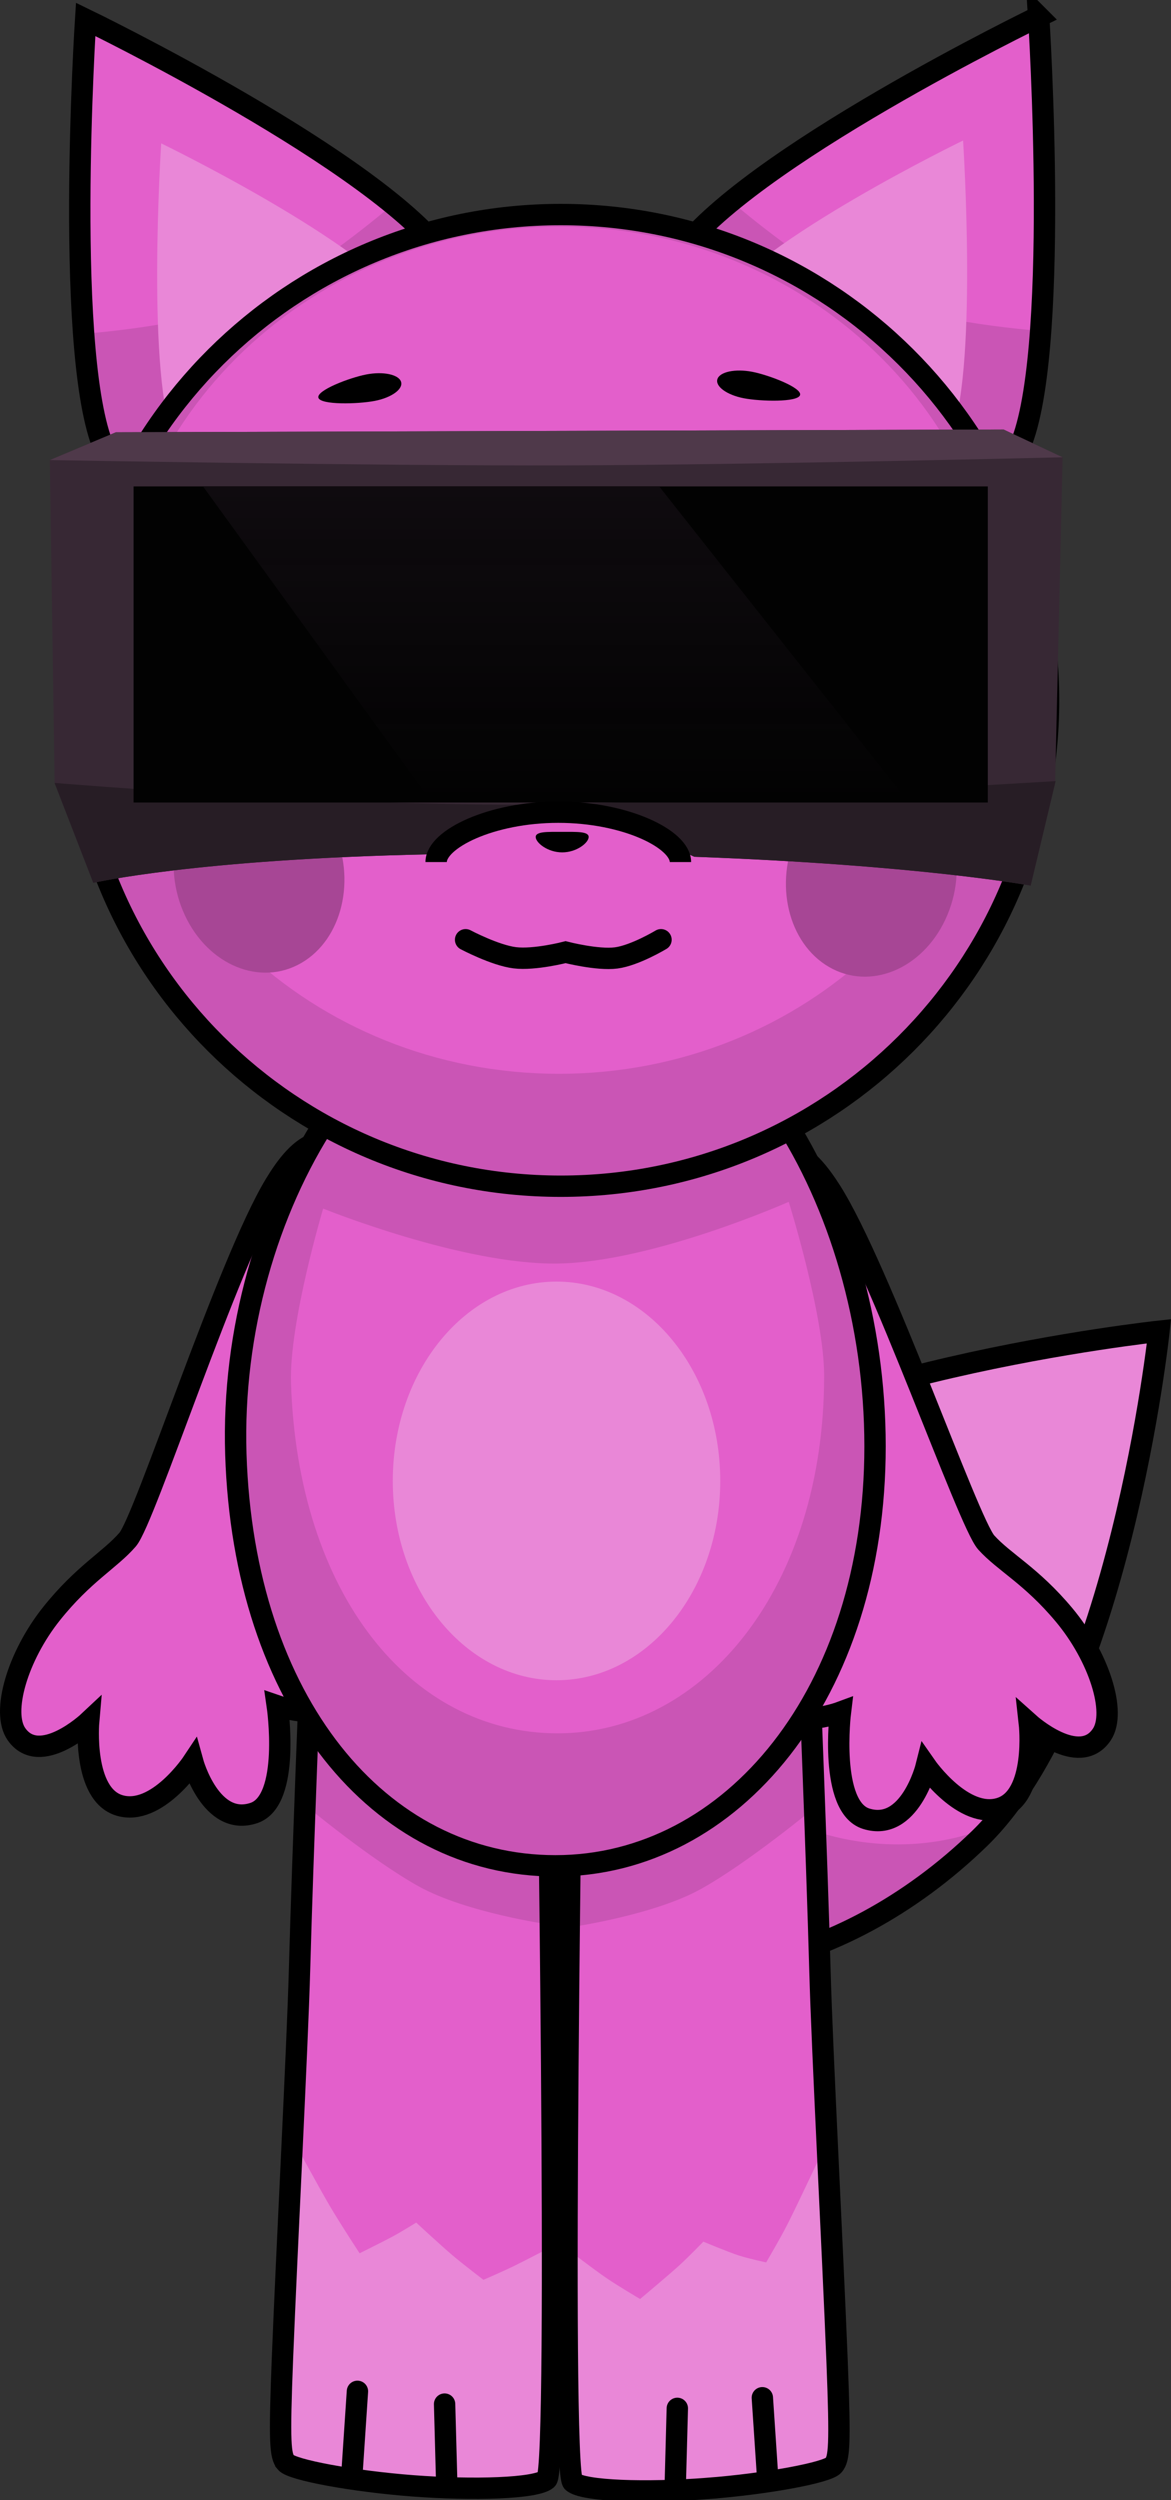 <svg version="1.1" xmlns="http://www.w3.org/2000/svg" xmlns:xlink="http://www.w3.org/1999/xlink" width="137.084" height="292.649" viewBox="0,0,137.084,292.649"><rect x="0" y="0" width="137.084" height="292.649" fill="#333333" stroke="none"/><defs><linearGradient x1="214.668" y1="103.566" x2="214.668" y2="119.859" gradientUnits="userSpaceOnUse" id="color-1"><stop offset="0" stop-color="#e384d2"/><stop offset="1" stop-color="#b36aa5"/></linearGradient><linearGradient x1="259.946" y1="103.252" x2="259.946" y2="119.546" gradientUnits="userSpaceOnUse" id="color-2"><stop offset="0" stop-color="#e384d2"/><stop offset="1" stop-color="#b36aa5"/></linearGradient><linearGradient x1="236.537" y1="90.616" x2="236.537" y2="127.616" gradientUnits="userSpaceOnUse" id="color-3"><stop offset="0" stop-color="#0f0b0f"/><stop offset="1" stop-color="#0f0b0f" stop-opacity="0"/></linearGradient></defs><g transform="translate(-171.458,-33.675)"><g data-paper-data="{&quot;isPaintingLayer&quot;:true}" fill-rule="nonzero" stroke-linejoin="miter" stroke-miterlimit="10" stroke-dasharray="" stroke-dashoffset="0" style="mix-blend-mode: normal"><g stroke="#000000" stroke-linecap="butt"><path d="M236.746,257.938c-10.761,-11.04 -4.608,-34.447 10.405,-49.021c15.013,-14.573 59.984,-19.407 59.984,-19.407c0,0 -4.63,43.482 -21.014,59.387c-16.384,15.905 -38.613,20.081 -49.374,9.041z" data-paper-data="{&quot;index&quot;:null}" fill="#e35fcb" stroke-width="0"/><path d="M307.135,189.51c0,0 -1.674,25.716 -11.662,45.012c-0.82,-2.401 -2.092,-4.781 -2.839,-7.366c-1.272,-4.404 -1.82,-8.588 -1.82,-8.588c0,0 -5.947,1.558 -8.725,2.205c-2.464,0.574 -7.117,1.483 -7.117,1.483c0,0 0.681,-5.348 1.108,-8.052c0.449,-2.843 1.525,-8.609 1.525,-8.609c0,0 -3.015,-0.728 -6.363,-1.971c-3.078,-1.143 -6.395,-2.766 -8.868,-3.694c19.032,-7.654 44.761,-10.42 44.761,-10.42z" data-paper-data="{&quot;index&quot;:null}" fill="#e987d7" stroke-width="0"/><path d="M236.746,257.938c-10.761,-11.04 -4.608,-34.447 10.405,-49.021c0.802,-0.778 1.689,-1.529 2.65,-2.252c-5.672,11.068 -2.743,26.08 6.142,34.81c8.036,7.896 21.266,10.331 31.614,5.924c-0.469,0.522 -0.948,1.022 -1.437,1.497c-16.384,15.905 -38.613,20.081 -49.374,9.041z" data-paper-data="{&quot;index&quot;:null}" fill="#ca55b5" stroke-width="0"/><path d="M236.746,257.938c-10.761,-11.04 -4.608,-34.447 10.405,-49.021c15.013,-14.573 59.984,-19.407 59.984,-19.407c0,0 -4.63,43.482 -21.014,59.387c-16.384,15.905 -38.613,20.081 -49.374,9.041z" data-paper-data="{&quot;index&quot;:null}" fill="none" stroke-width="2.5"/></g><path d="M260.906,168.346c2.825,-0.739 4.998,0.298 7.82,4.743c5.763,9.078 16.085,38.821 18.189,41.151c2.11,2.337 5.258,3.866 9.108,8.474c4.059,4.858 6.178,11.392 4.415,14.012c-2.649,3.938 -8.473,-1.284 -8.473,-1.284c0,0 0.943,8.505 -3.402,9.893c-4.316,1.379 -8.682,-4.887 -8.682,-4.887c0,0 -1.925,7.71 -7.014,6.127c-4.382,-1.363 -3.025,-12.469 -3.025,-12.469c0,0 -6.366,2.365 -8.462,-1.289c-1.972,-3.437 3.872,-9.093 6.191,-11.947c1.905,-2.344 -9.876,-34.564 -10.322,-43.435c-0.258,-5.129 0.496,-8.263 3.656,-9.09z" data-paper-data="{&quot;index&quot;:null}" fill="#e35fcb" stroke="#000000" stroke-width="2.5" stroke-linecap="butt"/><path d="M215.213,176.423c-0.242,8.879 -11.283,41.361 -9.325,43.66c2.384,2.8 8.355,8.321 6.463,11.802c-2.012,3.701 -8.43,1.482 -8.43,1.482c0,0 1.611,11.072 -2.739,12.535c-5.052,1.699 -7.153,-5.965 -7.153,-5.965c0,0 -4.222,6.364 -8.568,5.084c-4.375,-1.289 -3.627,-9.812 -3.627,-9.812c0,0 -5.703,5.354 -8.441,1.477c-1.823,-2.58 0.146,-9.16 4.093,-14.11c3.744,-4.695 6.856,-6.296 8.912,-8.68c2.05,-2.378 11.689,-32.349 17.243,-41.557c2.719,-4.508 4.868,-5.595 7.71,-4.92c3.178,0.754 4.003,3.87 3.863,9.004z" data-paper-data="{&quot;index&quot;:null}" fill="#e35fcb" stroke="#000000" stroke-width="2.5" stroke-linecap="butt"/><g data-paper-data="{&quot;index&quot;:null}" stroke="#000000" stroke-linecap="butt"><path d="M254.213,324.975c-7.121,0.544 -14.455,0.322 -15.701,-0.752c-1.526,-1.316 0,-96.437 0,-96.437h27.632c0,0 0.925,22.972 1.301,36.573c0.266,9.629 1.492,32.695 2.003,45.627c0.4,10.115 0.248,11.473 -0.395,12.262c-0.705,0.864 -7.827,2.191 -14.84,2.727z" fill="#e35fcb" stroke-width="0"/><path d="M266.655,241.005c0.051,1.377 0.158,4.279 0.158,4.279c0,0 -7.774,6.445 -13.313,9.522c-5.539,3.076 -15.257,4.466 -15.257,4.466l0.269,-31.485h27.632c0,0 0.232,5.759 0.511,13.218z" fill="#ca55b5" stroke-width="0"/><path d="M254.213,324.975c-7.121,0.544 -14.455,0.322 -15.701,-0.752c-0.445,-0.384 -0.67,-27.289 -0.67,-27.289c0,0 3.117,2.386 4.591,3.396c1.369,0.938 3.96,2.463 3.96,2.463c0,0 3.227,-2.7 4.542,-3.893c1.12,-1.016 2.859,-2.82 2.859,-2.82c0,0 2.832,1.184 4.123,1.61c1.143,0.377 3.233,0.816 3.233,0.816c0,0 1.669,-2.818 2.592,-4.652c1.336,-2.654 4.655,-9.743 4.655,-9.743c0,0 0.869,21.303 1.049,25.875c0.4,10.115 0.248,11.473 -0.395,12.262c-0.705,0.864 -7.827,2.191 -14.84,2.727z" fill="#e987d7" stroke-width="0"/><path d="M254.213,324.975c-7.121,0.544 -14.455,0.322 -15.701,-0.752c-1.526,-1.316 0,-96.437 0,-96.437h27.632c0,0 0.925,22.972 1.301,36.573c0.266,9.629 1.492,32.695 2.003,45.627c0.4,10.115 0.248,11.473 -0.395,12.262c-0.705,0.864 -7.827,2.191 -14.84,2.727z" fill="none" stroke-width="2.5"/></g><g stroke="#000000" stroke-linecap="butt"><path d="M204.922,321.935c-0.644,-0.789 -0.795,-2.147 -0.395,-12.262c0.511,-12.931 1.737,-35.998 2.003,-45.627c0.376,-13.602 1.301,-36.573 1.301,-36.573h27.632c0,0 1.526,95.12 0,96.437c-1.245,1.074 -8.58,1.296 -15.701,0.752c-7.012,-0.536 -14.134,-1.863 -14.84,-2.727z" fill="#e35fcb" stroke-width="0"/><path d="M207.831,227.474h27.632l0.269,31.485c0,0 -9.718,-1.39 -15.257,-4.466c-5.539,-3.076 -13.313,-9.522 -13.313,-9.522c0,0 0.107,-2.902 0.158,-4.279c0.279,-7.459 0.511,-13.218 0.511,-13.218z" fill="#ca55b5" stroke-width="0"/><path d="M204.922,321.935c-0.644,-0.789 -0.795,-2.147 -0.395,-12.262c0.181,-4.572 1.049,-25.875 1.049,-25.875c0,0 3.02,5.59 4.445,8.027c1.192,2.039 3.534,5.615 3.534,5.615c0,0 2.77,-1.366 3.928,-1.994c1.036,-0.562 2.696,-1.597 2.696,-1.597c0,0 2.87,2.655 4.264,3.841c1.203,1.023 3.61,2.86 3.61,2.86c0,0 2.31,-1.002 3.5,-1.581c1.451,-0.706 4.578,-2.349 4.578,-2.349c0,0 -0.225,26.905 -0.67,27.289c-1.245,1.074 -8.58,1.296 -15.701,0.752c-7.012,-0.536 -14.134,-1.863 -14.84,-2.727z" fill="#e987d7" stroke-width="0"/><path d="M204.922,321.935c-0.644,-0.789 -0.795,-2.147 -0.395,-12.262c0.511,-12.931 1.737,-35.998 2.003,-45.627c0.376,-13.602 1.301,-36.573 1.301,-36.573h27.632c0,0 1.526,95.12 0,96.437c-1.245,1.074 -8.58,1.296 -15.701,0.752c-7.012,-0.536 -14.134,-1.863 -14.84,-2.727z" fill="none" stroke-width="2.5"/></g><g stroke="#000000" stroke-linecap="butt"><path d="M273.896,202.97c0,28.943 -16.751,49.117 -37.414,49.117c-20.663,0 -36.497,-19.233 -37.414,-48.176c-0.917,-28.928 16.751,-56.637 37.414,-56.637c20.663,0 37.414,26.753 37.414,55.697z" fill="#ca55b5" stroke-width="0"/><path d="M267.936,194.728c0,24.66 -13.971,41.848 -31.206,41.848c-17.235,0 -30.441,-16.387 -31.206,-41.047c-0.219,-7.054 3.765,-20.378 3.765,-20.378c0,0 16.282,6.591 27.441,6.434c11.159,-0.157 27.06,-7.225 27.06,-7.225c0,0 4.147,13.257 4.147,20.369z" fill="#e35fcb" stroke-width="0"/><path d="M273.896,202.97c0,28.943 -16.751,49.117 -37.414,49.117c-20.663,0 -36.497,-19.233 -37.414,-48.176c-0.917,-28.928 16.751,-56.637 37.414,-56.637c20.663,0 37.414,26.753 37.414,55.697z" fill="none" stroke-width="2.5"/></g><g data-paper-data="{&quot;index&quot;:null}" stroke="#000000" stroke-linecap="butt"><path d="M293.049,35.61c0,0 2.625,40.517 -2.395,50.758c-5.162,10.529 -45.817,-14.073 -39.945,-22.662c7.755,-11.344 42.341,-28.095 42.341,-28.095z" fill="#e35fcb" stroke-width="0"/><path d="M250.708,63.705c0.871,-1.274 2.081,-2.617 3.542,-3.996c0.858,-0.81 2.816,-2.461 2.816,-2.461c0,0 9.605,8.32 16.757,11.314c7.152,2.994 19.459,3.848 19.459,3.848c0,0 -0.173,2.167 -0.279,3.2c-0.472,4.586 -1.216,8.444 -2.35,10.757c-5.162,10.529 -45.817,-14.073 -39.945,-22.662z" fill="#ca55b5" stroke-width="0"/><path d="M284.202,50.125c0,0 1.812,27.958 -1.653,35.025c-3.562,7.265 -31.616,-9.711 -27.564,-15.638c5.352,-7.828 29.217,-19.387 29.217,-19.387z" fill="#e987d7" stroke-width="0"/><path d="M293.049,35.61c0,0 2.625,40.517 -2.395,50.758c-5.162,10.529 -45.817,-14.073 -39.945,-22.662c7.755,-11.344 42.341,-28.095 42.341,-28.095z" fill="none" stroke-width="2.5"/></g><g stroke="#000000" stroke-linecap="butt"><path d="M223.823,64.039c5.872,8.589 -34.783,33.191 -39.945,22.662c-5.021,-10.241 -2.395,-50.758 -2.395,-50.758c0,0 34.585,16.751 42.341,28.095z" fill="#e35fcb" stroke-width="0"/><path d="M223.823,64.039c5.872,8.589 -34.783,33.191 -39.945,22.662c-1.134,-2.313 -1.878,-6.171 -2.35,-10.757c-0.106,-1.033 -0.279,-3.2 -0.279,-3.2c0,0 12.307,-0.854 19.459,-3.848c7.152,-2.994 16.757,-11.314 16.757,-11.314c0,0 1.958,1.651 2.816,2.461c1.461,1.379 2.671,2.722 3.542,3.996z" fill="#ca55b5" stroke-width="0"/><path d="M219.546,69.846c4.052,5.927 -24.002,22.903 -27.564,15.638c-3.465,-7.067 -1.653,-35.025 -1.653,-35.025c0,0 23.865,11.559 29.217,19.387z" fill="#e987d7" stroke-width="0"/><path d="M223.823,64.039c5.872,8.589 -34.783,33.191 -39.945,22.662c-5.021,-10.241 -2.395,-50.758 -2.395,-50.758c0,0 34.585,16.751 42.341,28.095z" fill="none" stroke-width="2.5"/></g><g stroke-linecap="butt"><g><g stroke="#000000"><path d="M294.211,115.661c0,31.409 -25.568,56.872 -57.107,56.872c-31.539,0 -57.107,-25.462 -57.107,-56.872c0,-31.409 25.568,-56.872 57.107,-56.872c31.539,0 57.107,25.462 57.107,56.872z" fill="#ca55b5" stroke-width="0"/><path d="M289.04,109.786c0,27.386 -23.349,49.587 -52.151,49.587c-28.802,0 -52.151,-22.201 -52.151,-49.587c0,-27.386 23.349,-49.587 52.151,-49.587c28.802,0 52.151,22.201 52.151,49.587z" fill="#e35fcb" stroke-width="0"/><path d="M294.211,115.661c0,31.409 -25.568,56.872 -57.107,56.872c-31.539,0 -57.107,-25.462 -57.107,-56.872c0,-31.409 25.568,-56.872 57.107,-56.872c31.539,0 57.107,25.462 57.107,56.872z" fill="none" stroke-width="2.5"/></g><path d="M210.464,130.736c2.737,5.866 1.069,12.877 -3.725,15.661c-4.795,2.783 -10.901,0.284 -13.638,-5.581c-2.737,-5.866 -1.069,-12.877 3.725,-15.661c4.795,-2.783 10.901,-0.284 13.638,5.581z" fill="#a74695" stroke="none" stroke-width="0"/><path d="M278.416,125.625c4.795,2.783 6.463,9.795 3.725,15.661c-2.737,5.866 -8.844,8.365 -13.638,5.581c-4.795,-2.783 -6.463,-9.795 -3.725,-15.661c2.737,-5.866 8.844,-8.365 13.638,-5.581z" data-paper-data="{&quot;index&quot;:null}" fill="#a74695" stroke="none" stroke-width="0"/></g><path d="M229.969,115.528c-2.394,11.086 -12.252,18.363 -22.018,16.254c-9.766,-2.109 -15.742,-12.806 -13.348,-23.892c2.394,-11.086 12.252,-18.363 22.018,-16.254c9.766,2.109 15.742,12.806 13.348,23.892z" fill="#ffffff" stroke="#000000" stroke-width="2.5"/><g stroke="none"><g><path d="M206.521,111.712c0,-4.499 3.647,-8.147 8.147,-8.147c4.499,0 8.147,3.648 8.147,8.147c0,4.499 -3.648,8.147 -8.147,8.147c-4.499,0 -8.147,-3.647 -8.147,-8.147z" fill="url(#color-1)" stroke-width="0.5"/><path d="M215.975,119.722l-0.76,-3.952l1.866,-0.628l2.064,3.34c0,0 -0.848,0.632 -1.537,0.843c-0.675,0.206 -1.632,0.397 -1.632,0.397z" fill="#a9629b" stroke-width="0"/><path d="M220.257,117.619l-2.598,-2.94l1.014,-0.954l2.924,2.189c0,0 -0.343,0.594 -0.613,0.937c-0.27,0.343 -0.727,0.768 -0.727,0.768z" fill="#a9629b" stroke-width="0"/></g><path d="M209.942,111.712c0,-2.61 2.116,-4.725 4.725,-4.725c2.61,0 4.725,2.116 4.725,4.725c0,2.61 -2.116,4.725 -4.725,4.725c-2.61,0 -4.725,-2.116 -4.725,-4.725z" fill="#000000" stroke-width="0.5"/><path d="M213.649,110.06c-1.205,1.18 -3.012,1.288 -4.036,0.242c-1.024,-1.046 -0.877,-2.851 0.328,-4.03c1.205,-1.18 3.012,-1.288 4.036,-0.242c1.024,1.046 0.877,2.851 -0.328,4.03z" fill="#ffffff" stroke-width="0"/><path d="M210.154,111.332c0.242,0.326 0.217,0.739 -0.057,0.921c-0.274,0.183 -0.692,0.066 -0.934,-0.26c-0.242,-0.326 -0.217,-0.739 0.057,-0.921c0.274,-0.183 0.692,-0.066 0.934,0.26z" fill="#ffffff" stroke-width="0"/></g><path d="M258.008,91.479c9.766,-2.109 19.624,5.168 22.018,16.254c2.394,11.086 -3.582,21.783 -13.348,23.892c-9.766,2.109 -19.624,-5.168 -22.018,-16.254c-2.394,-11.086 3.582,-21.783 13.348,-23.892z" data-paper-data="{&quot;index&quot;:null}" fill="#ffffff" stroke="#000000" stroke-width="2.5"/><g stroke="none"><g><path d="M251.799,111.399c0,-4.499 3.648,-8.147 8.147,-8.147c4.499,0 8.147,3.647 8.147,8.147c0,4.499 -3.647,8.147 -8.147,8.147c-4.499,0 -8.147,-3.647 -8.147,-8.147z" fill="url(#color-2)" stroke-width="0.5"/><path d="M261.253,119.408l-0.76,-3.952l1.866,-0.628l2.064,3.34c0,0 -0.848,0.632 -1.537,0.843c-0.675,0.206 -1.632,0.397 -1.632,0.397z" fill="#a9629b" stroke-width="0"/><path d="M265.535,117.306l-2.598,-2.94l1.014,-0.954l2.924,2.189c0,0 -0.343,0.594 -0.613,0.937c-0.27,0.343 -0.727,0.768 -0.727,0.768z" fill="#a9629b" stroke-width="0"/></g><path d="M255.22,111.399c0,-2.61 2.116,-4.725 4.725,-4.725c2.61,0 4.725,2.116 4.725,4.725c0,2.61 -2.116,4.725 -4.725,4.725c-2.61,0 -4.725,-2.116 -4.725,-4.725z" fill="#000000" stroke-width="0.5"/><path d="M258.927,109.747c-1.205,1.18 -3.012,1.288 -4.036,0.242c-1.024,-1.046 -0.877,-2.851 0.328,-4.03c1.205,-1.18 3.012,-1.288 4.036,-0.242c1.024,1.046 0.877,2.851 -0.328,4.03z" fill="#ffffff" stroke-width="0"/><path d="M255.432,111.019c0.242,0.326 0.217,0.739 -0.057,0.921c-0.274,0.183 -0.692,0.066 -0.934,-0.26c-0.242,-0.326 -0.217,-0.739 0.057,-0.921c0.274,-0.183 0.692,-0.066 0.934,0.26z" fill="#ffffff" stroke-width="0"/></g></g><path d="M218.406,78.364c0.276,0.854 -1.1,1.857 -3.074,2.239c-1.974,0.383 -6.321,0.491 -6.598,-0.363c-0.276,-0.854 3.623,-2.346 5.597,-2.729c1.974,-0.383 3.798,-0.001 4.075,0.853z" fill="#000000" stroke="none" stroke-width="0" stroke-linecap="butt"/><path d="M259.518,77.198c1.974,0.383 5.874,1.875 5.597,2.729c-0.276,0.854 -4.624,0.746 -6.598,0.363c-1.974,-0.383 -3.35,-1.386 -3.074,-2.239c0.276,-0.854 2.1,-1.236 4.075,-0.853z" data-paper-data="{&quot;index&quot;:null}" fill="#000000" stroke="none" stroke-width="0" stroke-linecap="butt"/><path d="M248.838,143.68c0,0 -3.057,1.843 -5.249,2.129c-2.192,0.285 -5.918,-0.675 -5.918,-0.675c0,0 -3.635,0.943 -5.955,0.655c-2.32,-0.288 -5.752,-2.108 -5.752,-2.108" fill="none" stroke="#000000" stroke-width="2.5" stroke-linecap="round"/><g stroke-width="0" stroke-linecap="butt"><g stroke="#000000"><path d="M177.854,125.348l-0.563,-37.82l7.736,-3.252l103.904,-0.325l6.921,3.252l-0.876,38.174l-2.863,11.97c0,0 -12.955,-2.416 -39.379,-3.38c-1.645,-0.798 -3.391,-1.421 -5.213,-1.844c-1.281,-0.343 -2.603,-0.587 -3.956,-0.723c-1.655,-0.345 -3.369,-0.526 -5.126,-0.526c-0.1,0 -0.2,0.001 -0.3,0.002c-0.1,-0.001 -0.2,-0.002 -0.3,-0.002c-0.033,0 -0.067,0 -0.1,0c-0.033,-0 -0.067,-0 -0.1,-0c-0.134,0 -0.267,0.001 -0.4,0.003c-0.133,-0.002 -0.266,-0.003 -0.4,-0.003c-0.167,0 -0.334,0.002 -0.5,0.005c-0.166,-0.003 -0.333,-0.005 -0.5,-0.005c-1.587,0 -3.139,0.148 -4.643,0.43c-3.378,0.165 -6.58,1.001 -9.475,2.377c-27.363,0.566 -39.331,3.337 -39.343,3.34z" fill="#372834"/><path d="M182.379,137.023c0,0 0,0 0,0v0z" fill="#372834"/><path d="M182.379,137.023l-4.533,-11.699c0,0 36.274,3.009 59.299,2.479c22.752,-0.524 57.89,-2.692 57.89,-2.692l-2.921,12.237c0,0 -12.955,-2.416 -39.379,-3.38c-1.645,-0.798 -3.391,-1.421 -5.213,-1.844c-1.281,-0.343 -2.603,-0.587 -3.956,-0.723c-1.655,-0.345 -3.369,-0.526 -5.126,-0.526c-0.1,0 -0.2,0.001 -0.3,0.002c-0.1,-0.001 -0.2,-0.002 -0.3,-0.002c-0.033,0 -0.067,0 -0.1,0c-0.033,-0 -0.067,-0 -0.1,-0c-0.134,0 -0.267,0.001 -0.4,0.003c-0.133,-0.002 -0.266,-0.003 -0.4,-0.003c-0.167,0 -0.334,0.002 -0.5,0.005c-0.166,-0.003 -0.333,-0.005 -0.5,-0.005c-1.587,0 -3.139,0.148 -4.643,0.43c-3.378,0.165 -6.58,1.001 -9.475,2.377c-27.377,0.567 -39.343,3.34 -39.343,3.34z" fill="#271d25"/><path d="M177.292,87.529l7.736,-3.252l103.904,-0.325l6.921,3.252c0,0 -36.058,0.887 -58.3,0.949c-22.242,0.062 -60.263,-0.624 -60.263,-0.624z" fill="#4f394a"/></g><path d="M187.096,127.616v-37h100v37z" fill="#020202" stroke="none"/><path d="M222.024,127.616l-26.795,-37h53.396l29.22,37z" fill="url(#color-3)" stroke="none"/></g><path d="" data-paper-data="{&quot;index&quot;:null}" fill="#ca55b5" stroke="#000000" stroke-width="0" stroke-linecap="butt"/><path d="M255.774,207.029c0,12.887 -8.581,23.333 -19.167,23.333c-10.585,0 -19.167,-10.447 -19.167,-23.333c0,-12.887 8.581,-23.333 19.167,-23.333c10.585,0 19.167,10.447 19.167,23.333z" fill="#e987d7" stroke="none" stroke-width="0" stroke-linecap="butt"/><path d="M222.515,134.588c0,-2.674 6.402,-5.842 14.3,-5.842c7.898,0 14.3,3.168 14.3,5.842" fill="#e35fcb" stroke="#000000" stroke-width="2.5" stroke-linecap="butt"/><path d="M240.371,131.653c0,0.663 -1.388,1.8 -3.1,1.8c-1.712,0 -3.1,-1.137 -3.1,-1.8c0,-0.663 1.388,-0.6 3.1,-0.6c1.712,0 3.1,-0.063 3.1,0.6z" fill="#000000" stroke="none" stroke-width="NaN" stroke-linecap="butt"/><path d="M213.302,313.602l-0.6,9" fill="none" stroke="#000000" stroke-width="2.5" stroke-linecap="round"/><path d="M223.505,315.095l0.243,9.014" fill="none" stroke="#000000" stroke-width="2.5" stroke-linecap="round"/><path d="M260.702,314.352l0.6,9" data-paper-data="{&quot;index&quot;:null}" fill="none" stroke="#000000" stroke-width="2.5" stroke-linecap="round"/><path d="M250.749,315.595l-0.243,9.014" data-paper-data="{&quot;index&quot;:null}" fill="none" stroke="#000000" stroke-width="2.5" stroke-linecap="round"/></g></g></svg>